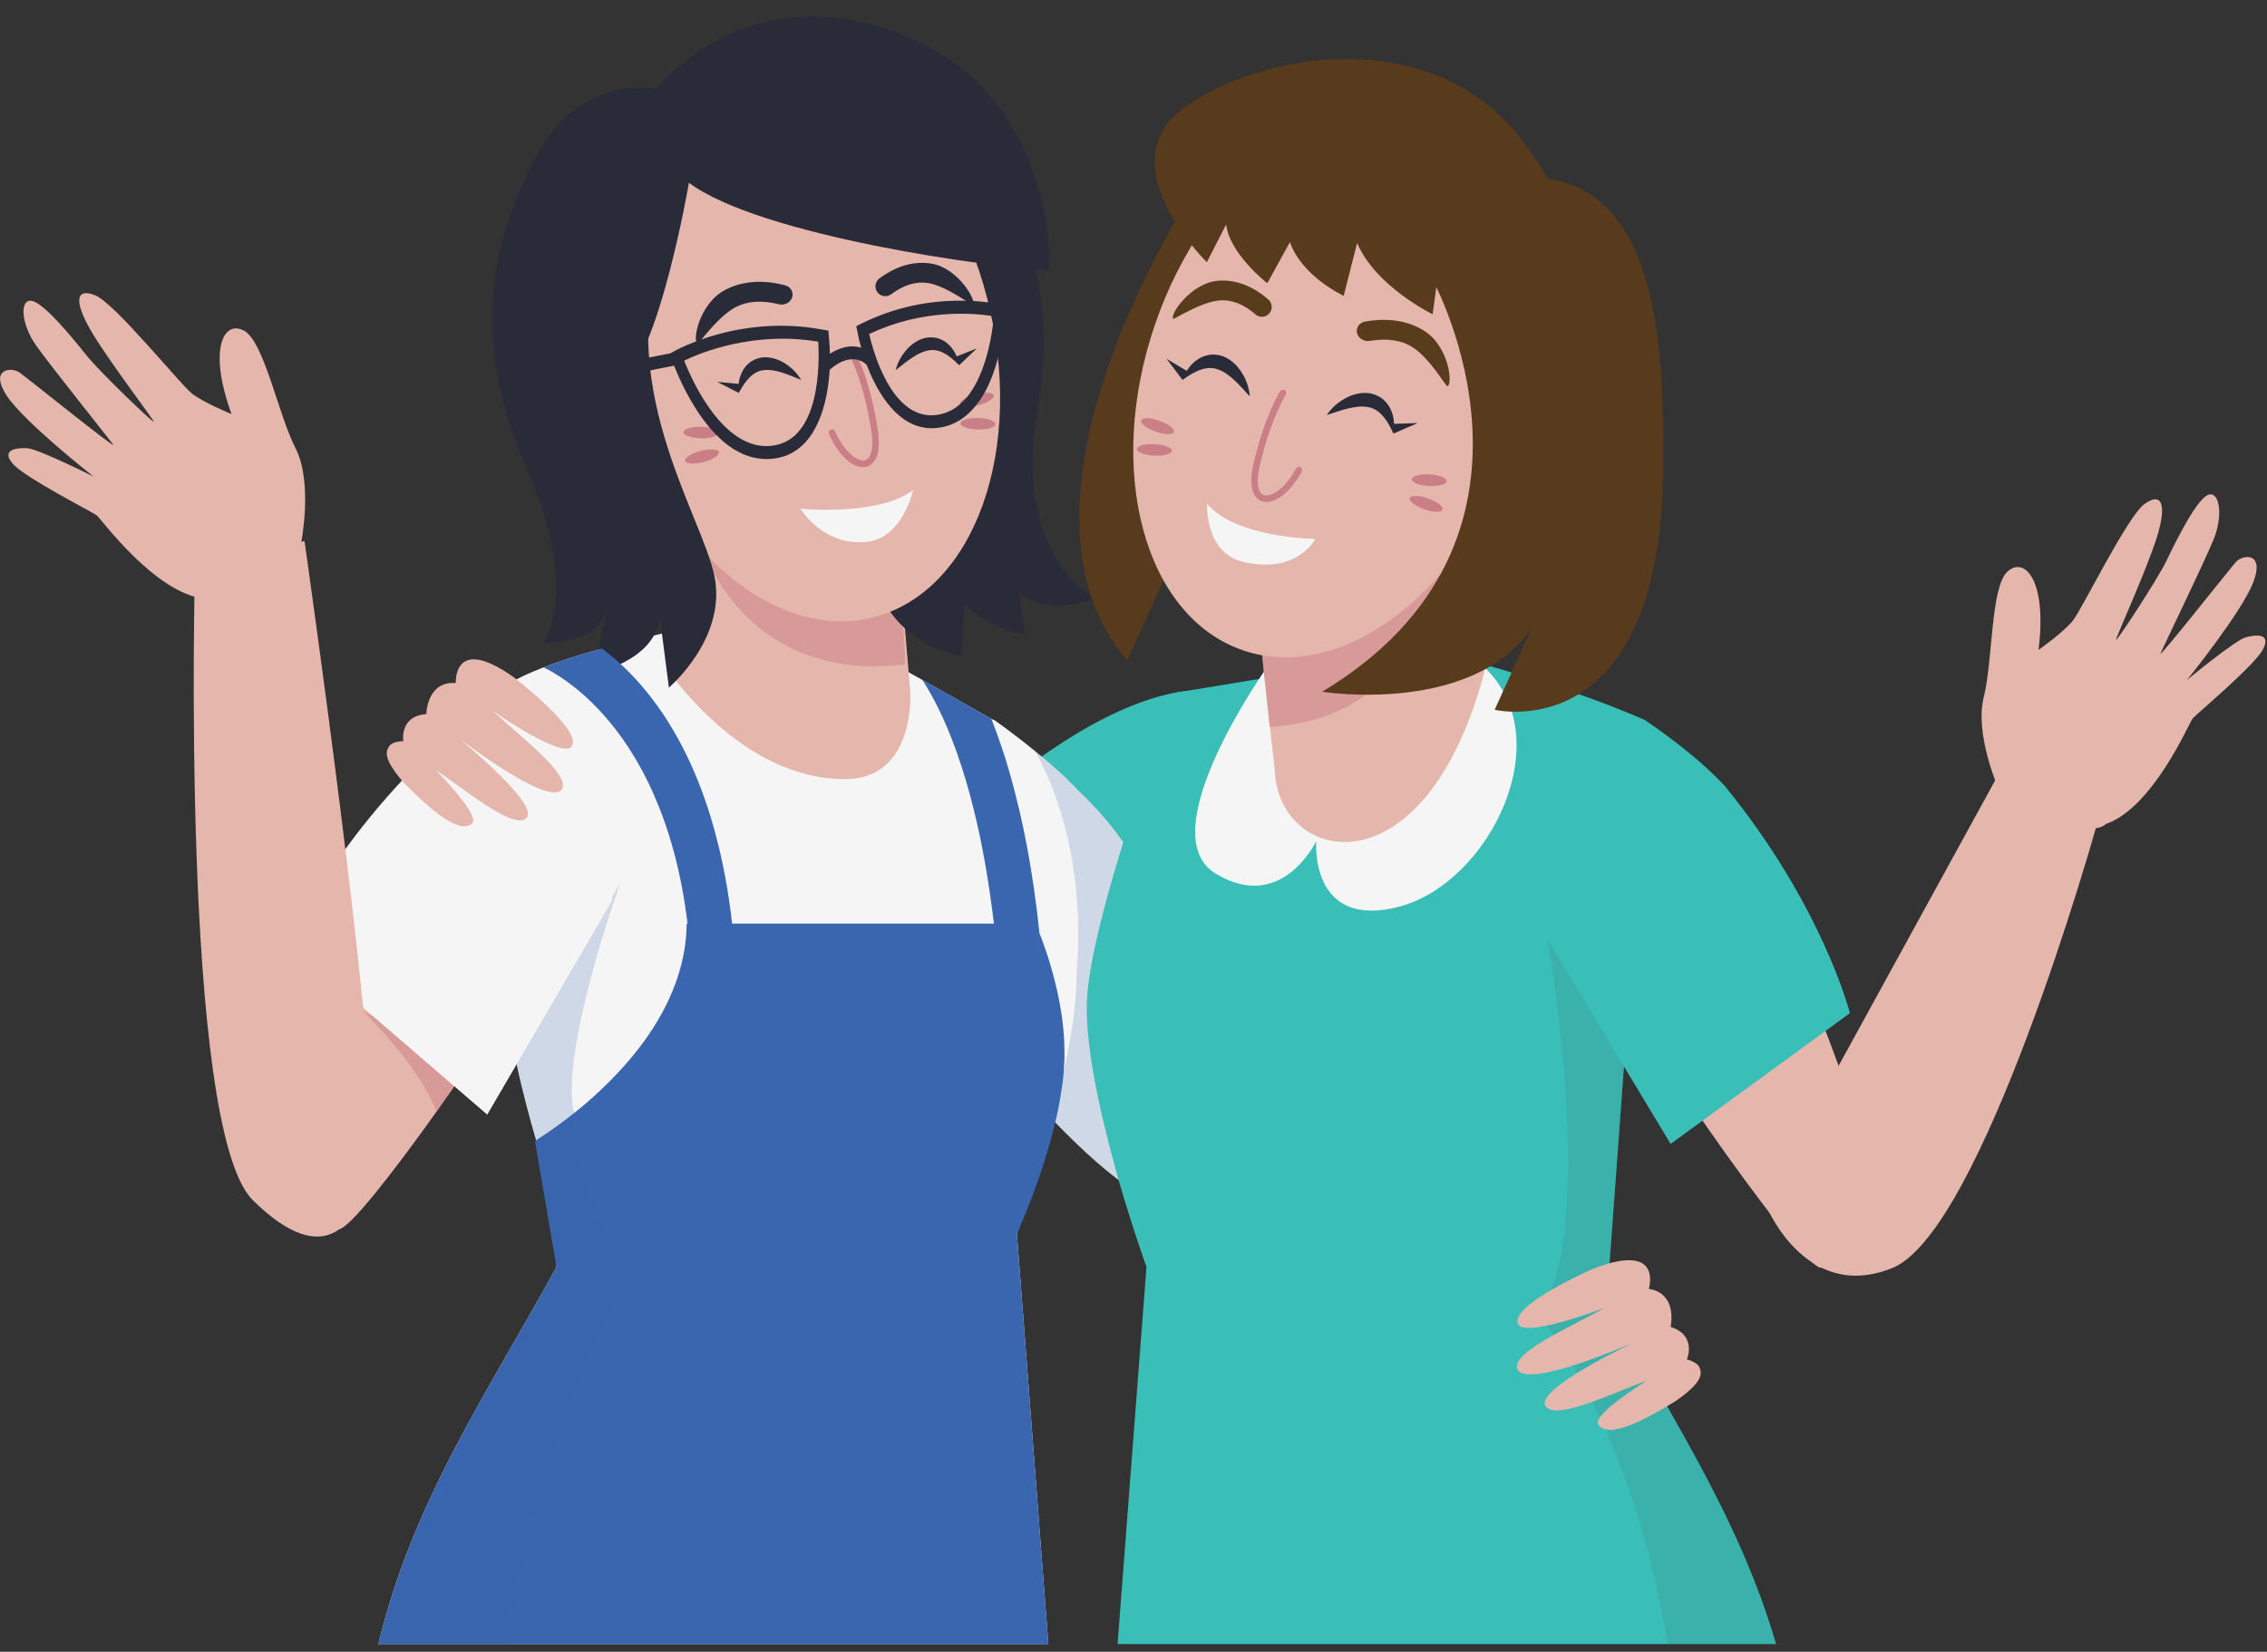 <svg width="129" height="94" viewBox="0 0 129 94" fill="none" xmlns="http://www.w3.org/2000/svg">
<rect x="0" y="0" width="129" height="94" fill="#333333" stroke="none"/>
<g id="Group">
<path id="Vector" d="M28.776 39.646L48.73 52.878C48.73 52.878 58.499 41.117 66.793 39.433C75.092 37.755 67.949 52.143 67.949 52.143L49.151 63.904L24.679 44.371L28.776 39.646Z" fill="#3ABFB8"/>
<path id="Vector_2" d="M93.576 72.888L72.78 67.372L56.737 41.835L49.005 45.987L69.947 75.722L92.459 77.63L93.576 72.888Z" fill="#E5B7AC"/>
<path id="Vector_3" d="M66.378 55.19L64.593 67.793C63.23 66.957 61.658 65.543 59.953 63.781C57.197 60.913 54.105 57.143 51.059 53.478L51.373 45.145L56.558 40.965C56.558 40.965 57.635 41.711 58.875 42.727C59.722 43.412 60.648 44.214 61.355 44.988C66.905 50.224 66.378 55.19 66.378 55.19Z" fill="#F5F5F5"/>
<path id="Vector_4" opacity="0.2" d="M66.378 55.19L64.593 67.793C63.23 66.957 61.658 65.543 59.953 63.781C59.947 62.771 60.071 61.705 60.362 60.599C63.05 50.342 59.504 43.76 58.881 42.727C59.728 43.412 60.654 44.214 61.361 44.988C66.905 50.224 66.378 55.19 66.378 55.19Z" fill="#3A65AF"/>
<path id="Vector_5" d="M61.26 55.414V55.594C61.26 55.835 61.249 56.088 61.232 56.346C61.153 57.754 60.884 59.37 60.531 61.003C60.452 61.34 60.379 61.677 60.289 62.013V62.019C60.194 62.462 60.082 62.906 59.958 63.338C59.964 63.343 59.964 63.343 59.958 63.349C59.93 63.461 59.902 63.573 59.868 63.685V63.691C59.01 66.946 58.039 69.718 57.888 70.144C57.871 70.189 57.865 70.212 57.865 70.212L59.655 93.566H21.531C23.484 85.458 27.608 79.493 31.666 72.103L31.34 67.552L31.334 67.496C31.032 66.62 30.756 65.751 30.504 64.886C30.313 64.235 30.134 63.584 29.965 62.939C29.758 62.148 29.567 61.357 29.399 60.566C29.399 60.554 29.393 60.543 29.393 60.532C29.163 59.488 28.966 58.439 28.809 57.395C28.804 57.389 28.809 57.389 28.809 57.389C28.259 53.961 28.057 50.566 28.209 47.188C28.215 46.851 28.231 46.52 28.254 46.189V46.184C28.299 45.482 28.349 44.792 28.422 44.096V44.09C28.439 44.001 28.445 43.911 28.462 43.81V43.804C28.462 43.759 28.467 43.715 28.473 43.675V43.67C28.568 42.822 28.68 41.992 28.826 41.167C28.832 41.111 28.843 41.049 28.86 41.004V40.999C28.922 40.606 28.989 40.23 29.073 39.843C29.073 39.837 29.073 39.837 29.073 39.831C29.135 39.461 29.219 39.096 29.298 38.72V38.715C29.298 38.709 29.298 38.709 29.298 38.704C29.309 38.692 29.337 38.687 29.348 38.681C29.354 38.675 29.354 38.675 29.354 38.675C29.359 38.67 29.365 38.67 29.382 38.664H29.387C29.774 38.462 30.195 38.272 30.644 38.098C30.65 38.098 30.65 38.092 30.655 38.092C30.751 38.053 30.846 38.008 30.936 37.98C31.868 37.615 32.911 37.284 34.062 36.964C34.067 36.964 34.078 36.958 34.084 36.958C34.129 36.947 34.196 36.925 34.258 36.908C34.937 36.723 35.638 36.543 36.362 36.364C36.368 36.364 36.379 36.364 36.396 36.358C36.66 36.291 36.935 36.229 37.21 36.167C37.361 36.134 37.513 36.094 37.67 36.055C37.804 36.027 37.945 35.993 38.085 35.96C38.236 35.937 38.388 35.904 38.539 35.864C39.022 35.758 39.516 35.651 40.015 35.544L40.408 35.584L40.464 35.589L43.287 35.803H43.298L47.995 36.178L50.896 37.811L50.997 37.867L51.541 38.165L51.698 38.255L52.484 38.692L56.401 40.903H56.406L56.541 40.976L56.547 40.982L56.603 41.016C56.603 41.016 57.029 41.885 57.613 43.232C57.618 43.243 57.624 43.254 57.63 43.266C57.747 43.501 57.854 43.748 57.966 44.012V44.018C59.229 46.98 60.963 51.514 61.226 54.657C61.249 54.898 61.26 55.151 61.26 55.414Z" fill="#F5F5F5"/>
<path id="Vector_6" opacity="0.2" d="M32.67 63.343C31.593 64.202 30.74 64.74 30.51 64.881C30.083 63.433 29.713 62.002 29.404 60.566L27.732 63.433L29.399 60.532L34.836 51.043L35.302 50.235C35.296 50.229 31.8 59.971 32.67 63.343Z" fill="#3A65AF"/>
<path id="Vector_7" d="M101.067 93.566H63.594L65.239 72.103C65.239 72.103 64.464 69.965 63.651 67.148C63.606 66.951 63.538 66.755 63.482 66.547V66.542C62.568 63.225 61.653 59.157 61.872 56.553C61.894 56.351 61.911 56.138 61.945 55.903V55.897C61.967 55.729 61.995 55.555 62.023 55.375C62.197 54.264 62.5 52.956 62.859 51.587V51.582C63.179 50.386 63.538 49.146 63.92 47.929C65.267 43.524 66.793 39.439 66.793 39.439L67.264 39.36L67.298 39.355L71.635 38.642L71.894 38.603L71.95 38.586H71.955L75.103 38.075L75.939 38.002L77.41 37.89H77.432L79.57 37.716L83.088 37.435C83.464 37.536 83.84 37.643 84.216 37.744C84.323 37.778 84.435 37.806 84.547 37.839C84.632 37.862 84.721 37.89 84.805 37.918C85.21 38.03 85.619 38.148 86.017 38.272C86.545 38.423 87.067 38.586 87.583 38.748C88.341 38.99 89.098 39.242 89.839 39.506C91.124 39.955 92.381 40.443 93.61 40.982H93.615C93.615 40.982 93.615 40.982 93.621 40.987C93.626 40.987 93.626 40.987 93.632 40.993L93.498 45.825V45.83L92.661 57.249V57.255L92.426 60.453L92.409 60.689L91.59 71.889V71.901L91.561 72.35V72.355L91.438 73.988C91.881 74.785 92.319 75.565 92.762 76.339C93.464 77.602 94.182 78.819 94.867 80.031C97.353 84.403 99.614 88.606 101.067 93.566Z" fill="#3ABFB8"/>
<path id="Vector_8" opacity="0.2" d="M101.067 93.566H94.906C94.025 88.353 92.667 84.319 91.36 81.356C91.253 81.115 91.146 80.884 91.04 80.654C90.899 80.351 90.759 80.059 90.619 79.779C90.316 79.173 90.024 78.629 89.743 78.14C89.665 77.995 89.581 77.854 89.497 77.72C89.429 77.596 89.356 77.473 89.283 77.36C88.952 76.811 88.644 76.356 88.385 75.991C88.24 75.778 88.105 75.599 87.993 75.447C87.707 75.077 87.544 74.897 87.544 74.897C87.841 74.476 88.094 73.971 88.296 73.399C88.498 72.86 88.655 72.26 88.784 71.614C90.103 64.959 88.06 53.45 88.06 53.45L92.426 60.453L94.771 64.213L95.153 65.032L95.058 65.1L92.409 60.689L91.59 71.889V71.901L91.562 72.35V72.355L91.438 73.988C91.881 74.785 92.319 75.565 92.762 76.339C93.464 77.602 94.182 78.819 94.867 80.031C97.353 84.403 99.614 88.606 101.067 93.566Z" fill="#407C7C"/>
<path id="Vector_9" d="M72.096 37.974C72.096 37.974 65.39 47.401 69.161 49.708C72.932 52.014 74.896 47.873 74.896 47.873C74.896 47.873 74.503 52.951 79.637 51.593C84.772 50.229 88.868 41.958 84.356 37.873C79.845 33.782 72.096 37.974 72.096 37.974Z" fill="#F5F5F5"/>
<path id="Vector_10" d="M48.202 26.151L50.913 32.267L51.362 34.187L51.799 39.388C51.799 39.388 52.114 44.259 48.185 44.337C45.98 44.382 42.164 43.518 38.124 38.333L39.808 28.266L40.2 28.244L48.202 26.151Z" fill="#E5B7AC"/>
<path id="Vector_11" opacity="0.5" d="M51.199 32.239L51.519 37.811C44.431 38.675 40.638 34.271 39.477 29.692L51.199 32.239Z" fill="#CA7E86"/>
<path id="Vector_12" d="M54.235 7.97C54.235 7.97 60.98 12.055 59.044 23.295C57.573 31.824 62.354 34.08 62.354 34.08C62.354 34.08 59.408 35.135 57.977 33.721L58.353 36.134C58.353 36.134 56.075 35.679 54.886 34.366L54.7 37.323C54.7 37.323 52.085 37.003 50.553 34.658C49.027 32.312 47.546 12.498 54.235 7.97Z" fill="#292B38"/>
<path id="Vector_13" d="M71.697 35.898V36.105L72 39.035L72.056 39.545L72.533 43.76C72.662 49.186 81.18 51.172 84.558 37.896L82.954 31.325L82.802 30.472L73.678 31.1L71.697 35.898Z" fill="#E5B7AC"/>
<path id="Vector_14" opacity="0.5" d="M71.697 35.898V36.105L72.247 41.369C80.558 40.858 81.214 33.665 82.959 31.325L82.808 30.472L73.684 31.1L71.697 35.898Z" fill="#CA7E86"/>
<g id="Group_2">
<path id="Vector_15" d="M35.279 22.352C37.49 30.898 43.96 36.616 49.729 35.123C55.497 33.631 58.376 25.489 56.165 16.943C53.954 8.396 47.484 2.678 41.716 4.171C35.947 5.664 33.063 13.806 35.279 22.352Z" fill="#E5B7AC"/>
<path id="Vector_16" d="M45.548 28.951C45.548 28.951 50.009 29.389 51.956 27.89C51.956 27.89 51.39 30.59 49.364 30.831C46.85 31.128 45.548 28.951 45.548 28.951Z" fill="#F5F5F5"/>
<g id="Group_3">
<g id="Group_4">
<g id="Group_5">
<path id="Vector_17" d="M54.616 23.009C54.661 23.183 55.132 23.21 55.666 23.07C56.199 22.93 56.591 22.672 56.547 22.498C56.502 22.324 56.03 22.296 55.497 22.436C54.964 22.576 54.571 22.835 54.616 23.009Z" fill="#CA7E86"/>
<path id="Vector_18" d="M54.65 24.092C54.655 23.912 55.104 23.772 55.654 23.788C56.204 23.8 56.648 23.957 56.642 24.142C56.636 24.322 56.187 24.462 55.637 24.445C55.087 24.428 54.644 24.271 54.65 24.092Z" fill="#CA7E86"/>
</g>
<g id="Group_6">
<path id="Vector_19" d="M40.913 25.724C40.868 25.55 40.397 25.523 39.864 25.663C39.331 25.803 38.938 26.061 38.983 26.235C39.028 26.409 39.499 26.437 40.032 26.297C40.565 26.157 40.958 25.898 40.913 25.724Z" fill="#CA7E86"/>
<path id="Vector_20" d="M40.88 24.641C40.874 24.821 40.425 24.961 39.875 24.945C39.325 24.933 38.882 24.776 38.887 24.591C38.893 24.411 39.342 24.271 39.892 24.288C40.442 24.305 40.885 24.462 40.88 24.641Z" fill="#CA7E86"/>
</g>
</g>
<g id="Group_7">
<g id="Group_8">
<path id="Vector_21" d="M49.263 26.572C49.285 26.566 49.308 26.561 49.33 26.555C49.6 26.476 50.206 26.112 49.947 24.434C49.521 21.69 48.786 20.27 48.752 20.214C48.702 20.124 48.59 20.085 48.5 20.136C48.41 20.186 48.371 20.298 48.421 20.388C48.427 20.399 49.162 21.819 49.577 24.49C49.751 25.618 49.51 26.112 49.229 26.19C48.814 26.314 48.034 25.719 47.518 24.541C47.478 24.445 47.366 24.4 47.271 24.445C47.175 24.484 47.13 24.597 47.175 24.692C47.709 25.932 48.578 26.706 49.263 26.572Z" fill="#CA7E86"/>
</g>
<path id="Vector_22" d="M54.437 20.281C54.33 20.023 54.178 19.788 53.971 19.597C53.803 19.434 53.595 19.328 53.376 19.249C53.152 19.193 52.916 19.182 52.691 19.221C52.242 19.316 51.861 19.58 51.58 19.911C51.294 20.236 51.075 20.629 50.969 21.061C51.294 20.803 51.597 20.562 51.9 20.36C52.203 20.158 52.506 20.001 52.804 19.95C53.398 19.805 53.993 20.175 54.577 20.787L55.587 19.827L54.437 20.281Z" fill="#292B38"/>
<path id="Vector_23" d="M42.03 21.847C42.058 21.572 42.142 21.303 42.288 21.056C42.4 20.854 42.574 20.691 42.765 20.556C42.967 20.439 43.186 20.36 43.41 20.337C43.865 20.304 44.308 20.45 44.673 20.685C45.043 20.916 45.357 21.23 45.587 21.617C45.2 21.465 44.847 21.314 44.499 21.202C44.151 21.095 43.814 21.028 43.511 21.061C42.9 21.089 42.434 21.611 42.041 22.363L40.806 21.729L42.03 21.847Z" fill="#292B38"/>
<g id="Group_9">
<g id="Group_10">
<path id="Vector_24" d="M41.889 17.465C42.546 17.128 43.36 17.077 44.308 17.313C44.639 17.397 44.981 17.223 45.077 16.92C45.172 16.623 44.981 16.308 44.656 16.23C43.371 15.905 42.237 15.994 41.272 16.494C39.763 17.279 39.376 19.468 39.707 19.546C39.774 19.563 40.846 17.998 41.889 17.465Z" fill="#292B38"/>
</g>
</g>
<g id="Group_11">
<g id="Group_12">
<path id="Vector_25" d="M52.804 16.107C52.13 16 51.429 16.213 50.711 16.746C50.458 16.931 50.11 16.875 49.925 16.628C49.74 16.376 49.796 16.028 50.043 15.843C51.019 15.125 52.007 14.844 52.995 15.001C54.543 15.248 55.621 17.184 55.362 17.363C55.312 17.397 53.87 16.275 52.804 16.107Z" fill="#292B38"/>
</g>
</g>
</g>
</g>
</g>
<g id="Group_13">
<path id="Vector_26" d="M67.73 11.163C67.73 11.163 56.356 28.586 64.144 37.581L67.085 31.095L70.143 12.089L67.73 11.163Z" fill="#583B1C"/>
<path id="Vector_27" d="M86.068 25.427C88.932 17.101 86.702 8.786 81.088 6.855C75.473 4.923 68.599 10.106 65.735 18.432C62.871 26.758 65.101 35.072 70.716 37.004C76.331 38.936 83.204 33.752 86.068 25.427Z" fill="#E5B7AC"/>
<path id="Vector_28" d="M74.845 30.668C74.845 30.668 70.334 30.634 68.684 28.665C68.684 28.665 68.532 31.493 70.799 31.992C73.869 32.671 74.845 30.668 74.845 30.668Z" fill="#F5F5F5"/>
<g id="Group_14">
<g id="Group_15">
<g id="Group_16">
<path id="Vector_29" d="M66.804 24.585C66.742 24.754 66.277 24.748 65.76 24.563C65.244 24.383 64.874 24.097 64.93 23.923C64.992 23.755 65.457 23.761 65.974 23.946C66.49 24.125 66.86 24.411 66.804 24.585Z" fill="#CA7E86"/>
<path id="Vector_30" d="M66.686 25.657C66.698 25.478 66.26 25.304 65.71 25.276C65.16 25.247 64.711 25.365 64.7 25.551C64.689 25.73 65.126 25.904 65.676 25.932C66.226 25.955 66.675 25.837 66.686 25.657Z" fill="#CA7E86"/>
</g>
<g id="Group_17">
<path id="Vector_31" d="M80.215 28.345C80.277 28.177 80.743 28.182 81.259 28.367C81.775 28.547 82.146 28.833 82.09 29.007C82.028 29.175 81.562 29.17 81.046 28.985C80.524 28.799 80.154 28.513 80.215 28.345Z" fill="#CA7E86"/>
<path id="Vector_32" d="M80.333 27.273C80.322 27.453 80.76 27.627 81.31 27.655C81.859 27.683 82.308 27.565 82.32 27.38C82.331 27.2 81.893 27.026 81.343 26.998C80.793 26.97 80.344 27.094 80.333 27.273Z" fill="#CA7E86"/>
</g>
</g>
<g id="Group_18">
<g id="Group_19">
<path id="Vector_33" d="M71.849 28.541C71.826 28.536 71.804 28.53 71.781 28.519C71.518 28.418 70.945 28.008 71.332 26.364C71.967 23.671 72.808 22.318 72.848 22.262C72.904 22.172 73.016 22.15 73.106 22.206C73.19 22.262 73.218 22.375 73.162 22.464C73.151 22.476 72.314 23.828 71.697 26.454C71.433 27.565 71.635 28.07 71.916 28.171C72.32 28.328 73.145 27.795 73.745 26.662C73.796 26.572 73.908 26.538 73.998 26.583C74.088 26.634 74.121 26.746 74.076 26.835C73.442 28.025 72.516 28.727 71.849 28.541Z" fill="#CA7E86"/>
</g>
<path id="Vector_34" d="M79.329 24.12C79.317 23.817 79.25 23.519 79.11 23.244C78.998 23.02 78.829 22.829 78.633 22.666C78.425 22.526 78.19 22.425 77.948 22.38C77.454 22.313 76.966 22.436 76.557 22.666C76.141 22.891 75.771 23.211 75.502 23.615C75.934 23.474 76.327 23.34 76.714 23.244C77.101 23.154 77.471 23.104 77.791 23.16C78.448 23.233 78.919 23.833 79.29 24.675L80.675 24.075L79.329 24.12Z" fill="#292B38"/>
<path id="Vector_35" d="M67.528 21.106C67.685 20.848 67.893 20.624 68.151 20.455C68.359 20.309 68.6 20.231 68.852 20.186C69.105 20.164 69.357 20.192 69.593 20.276C70.059 20.461 70.418 20.809 70.665 21.213C70.917 21.611 71.08 22.072 71.119 22.56C70.811 22.229 70.536 21.914 70.244 21.639C69.952 21.37 69.655 21.146 69.346 21.039C68.734 20.781 68.033 21.067 67.292 21.623L66.378 20.416L67.528 21.106Z" fill="#292B38"/>
<g id="Group_20">
<g id="Group_21">
<path id="Vector_36" d="M80.344 19.737C79.716 19.35 78.913 19.238 77.954 19.4C77.617 19.457 77.292 19.255 77.219 18.951C77.146 18.648 77.359 18.351 77.696 18.295C78.998 18.076 80.12 18.25 81.035 18.823C82.477 19.72 82.684 21.926 82.353 21.976C82.28 21.987 81.338 20.349 80.344 19.737Z" fill="#583C1C"/>
</g>
</g>
<g id="Group_22">
<g id="Group_23">
<path id="Vector_37" d="M69.408 17.094C70.081 17.044 70.766 17.307 71.439 17.891C71.675 18.093 72.028 18.071 72.23 17.835C72.432 17.599 72.404 17.246 72.174 17.044C71.26 16.258 70.3 15.899 69.307 15.977C67.752 16.107 66.529 17.942 66.765 18.143C66.815 18.183 68.336 17.178 69.408 17.094Z" fill="#583C1C"/>
</g>
</g>
</g>
</g>
</g>
<path id="Vector_38" d="M90.675 72.198C90.675 72.198 85.653 74.381 86.427 75.43C87.044 75.974 90.338 74.796 91.315 74.426C89.368 75.531 86.012 76.956 86.337 77.905C86.837 79.078 92.583 76.552 92.785 76.48C92.987 76.406 87.235 79.089 87.959 80.043C88.565 80.907 92.269 79.044 93.705 78.578C93.705 78.578 90.58 80.497 90.944 81.07C91.534 81.934 93.643 80.778 95.355 79.734C96.427 78.988 96.909 78.404 96.746 77.95C96.69 77.518 95.989 77.366 95.989 77.366C95.989 77.366 96.584 76.002 95.063 75.514C95.063 75.514 95.501 73.618 93.823 73.348C93.817 73.354 94.676 70.644 90.675 72.198Z" fill="#E5B7AC"/>
<path id="Vector_39" d="M82.398 10.013L81.534 15.949C81.534 15.949 89.637 30.702 75.238 39.366C75.238 39.366 83.7 40.724 87.151 35.763L85.052 40.393C85.052 40.393 94.496 42.676 94.648 26.639C94.721 19.221 94.272 9.468 86.192 10.119L82.398 10.013Z" fill="#583B1C"/>
<path id="Vector_40" d="M82 14.35L81.523 17.885C81.523 17.885 78.274 16.308 77.225 13.828L76.461 16.836C76.461 16.836 74.076 15.736 73.403 13.778L72.112 16.118C72.112 16.118 69.963 14.446 69.773 12.773L68.673 14.922C68.673 14.922 64.279 10.624 66.192 7.381C68.1 4.132 80.754 -0.161 86.842 8.29C94.165 18.452 82 14.35 82 14.35Z" fill="#583B1C"/>
<path id="Vector_41" d="M39.202 10.4C39.202 10.4 37.501 20.309 35.347 21.679C33.192 23.042 31.66 12.414 31.66 12.414C31.66 12.414 32.092 4.8 37.406 5.018C37.406 5.018 41.766 -0.728 49.712 1.427C60.239 4.283 59.717 15.36 59.717 15.36C56.558 15.282 43.219 13.413 39.202 10.4Z" fill="#292B38"/>
<g id="Group_24">
<g id="Group_25">
<path id="Vector_42" d="M56.939 17.335C56.9 17.324 56.642 17.262 56.227 17.206H56.221C55.991 17.178 55.71 17.15 55.379 17.128C55.25 17.122 55.11 17.117 54.964 17.117C53.612 17.077 51.698 17.246 49.684 18.11H49.678C49.437 18.211 49.196 18.329 48.949 18.447L48.724 18.564L48.786 18.851C48.836 19.131 48.904 19.445 49.005 19.782V19.793C49.095 20.108 49.196 20.439 49.325 20.77C49.342 20.826 49.364 20.871 49.381 20.921C49.381 20.927 49.386 20.927 49.386 20.932C50.116 22.779 51.44 24.642 53.449 24.338C53.651 24.31 53.842 24.26 54.021 24.198C54.627 23.985 55.116 23.592 55.508 23.104C55.705 22.868 55.867 22.621 56.019 22.358C56.019 22.358 56.019 22.352 56.025 22.352C56.367 21.729 56.608 21.056 56.782 20.405V20.399C56.782 20.394 56.782 20.394 56.782 20.388C57.141 19.036 57.203 17.835 57.209 17.728L57.22 17.397L56.939 17.335ZM55.02 22.61C55.015 22.616 55.015 22.616 55.009 22.621C54.886 22.762 54.757 22.896 54.616 23.014C54.263 23.323 53.836 23.53 53.342 23.609C51.002 23.962 49.891 20.691 49.532 19.311V19.299C49.504 19.182 49.482 19.092 49.459 19.008C49.499 18.991 49.532 18.968 49.572 18.963L49.577 18.957C52.512 17.588 55.329 17.818 56.395 17.975H56.401C56.462 17.986 56.507 17.992 56.552 17.998C56.541 18.127 56.518 18.284 56.502 18.463V18.475C56.367 19.546 55.985 21.432 55.02 22.61Z" fill="#292B38"/>
</g>
<g id="Group_26">
<path id="Vector_43" d="M47.164 19.103L47.136 18.817L46.884 18.772C43.966 18.205 41.446 18.778 39.92 19.316H39.909C39.808 19.35 39.718 19.389 39.617 19.428H39.611C38.865 19.709 38.422 19.956 38.371 19.984L38.175 20.096L38.164 20.102L38.119 20.13L38.225 20.444C38.236 20.478 38.281 20.613 38.36 20.809C38.635 21.516 39.325 23.093 40.391 24.35C40.52 24.496 40.649 24.642 40.784 24.776C41.66 25.657 42.754 26.269 44.056 26.095C44.274 26.067 44.471 26.016 44.662 25.954C46.463 25.309 47.091 23.042 47.209 21.056C47.22 20.742 47.226 20.433 47.22 20.141V20.136C47.22 19.765 47.192 19.412 47.164 19.103ZM43.96 25.365C41.199 25.724 39.392 21.701 38.932 20.523C39.819 20.091 42.855 18.823 46.564 19.445C46.626 20.624 46.704 25.001 43.96 25.365Z" fill="#292B38"/>
</g>
<g id="Group_27">
<path id="Vector_44" d="M49.364 20.803L49.751 20.248C48.629 19.159 47.271 19.973 46.71 20.556L47.142 21.112C47.192 21.067 48.388 19.855 49.364 20.803Z" fill="#292B38"/>
</g>
<g id="Group_28">
<path id="Vector_45" d="M38.495 20.781L38.315 20.074L35.61 20.607L35.784 21.32L38.495 20.781Z" fill="#292B38"/>
</g>
</g>
<g id="Group_29">
<path id="Vector_46" d="M37.271 25.32C33.764 26.701 30.756 23.295 30.139 20.45C29.831 19.019 30.134 17.734 31.278 17.257C33.703 16.275 35.622 18.604 36.542 20.057C36.935 20.674 37.271 25.32 37.271 25.32Z" fill="#E5B7AC"/>
<path id="Vector_47" d="M32.434 19.681C34.909 19.574 36.396 21.757 36.458 21.853C36.519 21.948 36.497 22.077 36.402 22.139C36.368 22.161 36.329 22.172 36.295 22.172C36.228 22.172 36.16 22.144 36.115 22.083C36.104 22.072 35.549 21.252 34.589 20.669C33.753 21.252 34.236 22.683 34.241 22.7C34.281 22.807 34.224 22.924 34.112 22.964C34.09 22.969 34.067 22.975 34.05 22.975C33.961 22.975 33.882 22.924 33.848 22.835C33.826 22.767 33.315 21.258 34.196 20.455C33.714 20.225 33.153 20.068 32.519 20.085C32.496 20.085 32.474 20.085 32.457 20.085C32.356 20.108 32.243 20.001 32.238 19.889C32.232 19.788 32.322 19.687 32.434 19.681Z" fill="#BE717E"/>
</g>
<path id="Vector_48" d="M37.625 5.091C37.625 5.091 33.113 3.907 30.448 9.014C27.934 13.839 26.75 19.299 29.932 26.549C33.113 33.799 30.891 36.611 30.891 36.611C30.891 36.611 34.292 36.684 34.589 34.467L33.776 38.316C33.776 38.316 37.255 37.649 37.546 35.135L38.063 39.13C38.063 39.13 41.39 36.319 40.649 32.767C39.909 29.215 34.724 21.69 37.905 13.475C39.712 8.823 37.625 5.091 37.625 5.091Z" fill="#292B38"/>
<path id="Vector_49" d="M31.16 53.102C31.093 53.832 29.017 57.188 26.61 60.712C26.032 61.564 25.437 62.429 24.837 63.265C22.334 66.783 19.915 69.864 19.304 69.948C19.304 69.948 14.483 68.898 15.28 67.109C20.454 51.234 23.894 45.347 23.894 45.347C23.894 45.347 40.902 37.716 31.16 53.102Z" fill="#E5B7AC"/>
<path id="Vector_50" opacity="0.5" d="M26.61 60.712C26.032 61.564 25.437 62.429 24.837 63.265C23.871 60.683 20.869 57.76 20.628 57.519C20.937 57.676 24.808 59.696 26.61 60.712Z" fill="#CA7E86"/>
<path id="Vector_51" d="M34.836 51.245L29.399 60.566L27.726 63.433L16.38 53.664C16.38 53.664 18.989 47.99 24.534 42.755C26.144 41.01 28.882 39.018 29.298 38.72V38.715C29.32 38.704 29.337 38.692 29.348 38.681C29.354 38.675 29.354 38.675 29.354 38.675L34.527 42.912L34.83 51.037L34.836 51.245Z" fill="#F5F5F5"/>
<path id="Vector_52" d="M11.1 32.088C11.1 32.088 10.23 64.179 14.383 68.298C18.468 72.35 20.735 70.043 21.122 65.055C21.509 60.066 17.328 30.792 17.328 30.792L11.1 32.088Z" fill="#E5B7AC"/>
<path id="Vector_53" d="M103.598 72.147C102.246 71.951 91.898 56.946 91.747 55.302C81.994 39.921 99.008 47.553 99.008 47.553C99.008 47.553 102.442 53.434 107.616 69.308C108.418 71.098 103.598 72.147 103.598 72.147Z" fill="#E5B7AC"/>
<path id="Vector_54" d="M105.265 57.659L95.159 65.032L95.063 65.1L92.409 60.689L88.06 53.456L88.374 45.123L93.61 40.987H93.615C93.615 40.987 93.615 40.987 93.621 40.993C93.627 40.993 93.627 40.993 93.632 40.999C93.874 41.161 96.488 42.923 98.144 44.73C103.727 51.559 105.265 57.659 105.265 57.659Z" fill="#3ABFB8"/>
<path id="Vector_55" d="M119.259 47.132C119.259 47.132 112.818 70.088 107.677 72.164C102.616 74.207 100.388 68.377 100.388 68.377L113.777 43.962L119.259 47.132Z" fill="#E5B7AC"/>
<path id="Vector_56" d="M29.185 38.507C29.185 38.507 33.433 41.739 32.457 42.559C31.744 42.929 28.899 41.049 28.063 40.471C29.651 41.969 32.502 44.102 31.969 44.927C31.222 45.92 26.363 42.194 26.189 42.076C26.015 41.958 30.835 45.841 29.932 46.576C29.157 47.255 26.082 44.629 24.831 43.855C24.831 43.855 27.345 46.402 26.868 46.862C26.11 47.541 24.382 45.959 23.002 44.573C22.16 43.619 21.834 42.951 22.098 42.559C22.25 42.16 22.951 42.183 22.951 42.183C22.951 42.183 22.704 40.752 24.259 40.639C24.259 40.639 24.287 38.743 25.936 38.872C25.942 38.872 25.757 36.1 29.185 38.507Z" fill="#E5B7AC"/>
<path id="Vector_57" d="M60.57 59.73C60.581 60.15 60.564 60.577 60.531 61.003C60.497 61.379 60.452 61.761 60.385 62.142C60.3 62.72 60.188 63.304 60.048 63.865C60.048 63.871 60.048 63.871 60.042 63.876C59.324 66.94 58.09 69.718 57.888 70.144C57.871 70.189 57.865 70.212 57.865 70.212L59.655 93.566H21.531C23.484 85.458 27.608 79.493 31.666 72.103L30.442 64.931C30.442 64.931 30.459 64.909 30.504 64.886C30.74 64.74 31.593 64.202 32.67 63.343C32.743 63.287 32.822 63.225 32.895 63.164C33.428 62.732 34.005 62.221 34.589 61.637C36.194 60.055 37.827 57.956 38.601 55.482C38.893 54.561 39.067 53.585 39.073 52.564H39.123C38.764 49.578 38.068 47.188 37.215 45.246V45.241C36.329 43.226 35.291 41.728 34.286 40.617C34.275 40.6 34.264 40.589 34.252 40.578C32.844 39.029 31.537 38.272 30.936 37.98C31.868 37.615 32.911 37.284 34.062 36.964C34.067 36.964 34.078 36.959 34.084 36.959C34.129 36.947 34.196 36.925 34.258 36.908C34.376 36.998 34.511 37.099 34.634 37.205C34.853 37.379 35.077 37.57 35.307 37.783C36.059 38.468 36.873 39.377 37.664 40.538V40.544C37.664 40.544 37.675 40.544 37.681 40.555V40.561C38.837 42.272 39.954 44.556 40.745 47.581C41.138 49.057 41.452 50.718 41.66 52.564H56.558C56.255 50.039 55.867 47.901 55.419 46.111V46.105C55.132 44.949 54.829 43.922 54.515 43.03V43.024C54.476 42.918 54.437 42.811 54.403 42.705C53.718 40.802 53.023 39.517 52.484 38.692L56.401 40.903H56.406C56.423 40.943 56.44 40.993 56.462 41.038V41.044C56.569 41.307 56.675 41.605 56.782 41.902V41.908C57.051 42.643 57.31 43.445 57.551 44.337C58.196 46.649 58.774 49.522 59.145 53.063H59.133C59.358 53.63 59.734 54.651 60.042 55.914C60.127 56.245 60.205 56.587 60.272 56.946C60.441 57.81 60.559 58.759 60.57 59.73Z" fill="#3A65AF"/>
<path id="Vector_58" opacity="0.2" d="M35.481 73.433C35.481 73.433 30.807 81.367 29 93.566H21.531C23.484 85.458 27.608 79.493 31.666 72.103L30.442 64.931C30.442 64.931 30.459 64.909 30.504 64.886C30.74 64.74 31.593 64.202 32.67 63.343C32.743 63.287 32.822 63.225 32.895 63.164C32.939 64.174 33.074 65.167 33.332 66.098C35.06 72.333 35.481 73.433 35.481 73.433Z" fill="#3A65AF"/>
<path id="Vector_59" d="M17.138 30.893C17.138 30.893 17.817 27.464 16.818 25.511C15.819 23.558 15.033 19.44 13.883 18.817C12.733 18.194 11.824 19.861 13.176 23.564C13.176 23.564 11.571 22.913 10.909 22.386C10.247 21.858 6.543 17.268 5.432 16.814C4.321 16.359 4.198 17.117 5.146 18.772C6.094 20.422 8.777 23.918 8.743 23.996C8.715 24.075 5.69 21.191 4.905 20.203C4.119 19.215 2.47 17.201 1.785 17.117C1.1 17.032 1.207 18.469 2.06 19.67C2.913 20.871 6.212 24.978 6.442 25.309C6.672 25.64 1.577 21.527 1.106 21.196C0.635 20.865 -0.617 20.994 0.382 22.515C1.381 24.035 5.326 27.122 5.326 27.122C5.326 27.122 2.155 25.534 1.538 25.506C0.921 25.478 0.045 25.59 0.724 26.387C1.403 27.183 5.281 29.153 5.511 29.333C5.741 29.512 8.816 33.771 11.667 34.08C12.766 34.798 16.616 31.858 17.138 30.893Z" fill="#E5B7AC"/>
<path id="Vector_60" d="M113.771 45.011C113.771 45.011 112.341 41.818 112.879 39.691C113.412 37.565 113.266 33.378 114.248 32.514C115.23 31.65 116.493 33.07 115.999 36.986C115.999 36.986 117.413 35.993 117.946 35.331C118.479 34.669 121.061 29.366 122.037 28.676C123.013 27.98 123.305 28.698 122.75 30.522C122.194 32.346 120.365 36.347 120.41 36.42C120.455 36.487 122.761 33.002 123.305 31.863C123.849 30.724 125.011 28.395 125.656 28.16C126.307 27.924 126.52 29.349 125.959 30.707C125.398 32.071 123.098 36.807 122.946 37.183C122.795 37.553 126.846 32.413 127.233 31.981C127.62 31.555 128.866 31.398 128.232 33.103C127.598 34.809 124.444 38.698 124.444 38.698C124.444 38.698 127.183 36.442 127.777 36.274C128.372 36.111 129.253 36.021 128.771 36.953C128.288 37.884 124.944 40.668 124.764 40.892C124.579 41.117 122.531 45.959 119.826 46.896C118.906 47.845 114.495 45.836 113.771 45.011Z" fill="#E5B7AC"/>
</g>
</svg>
